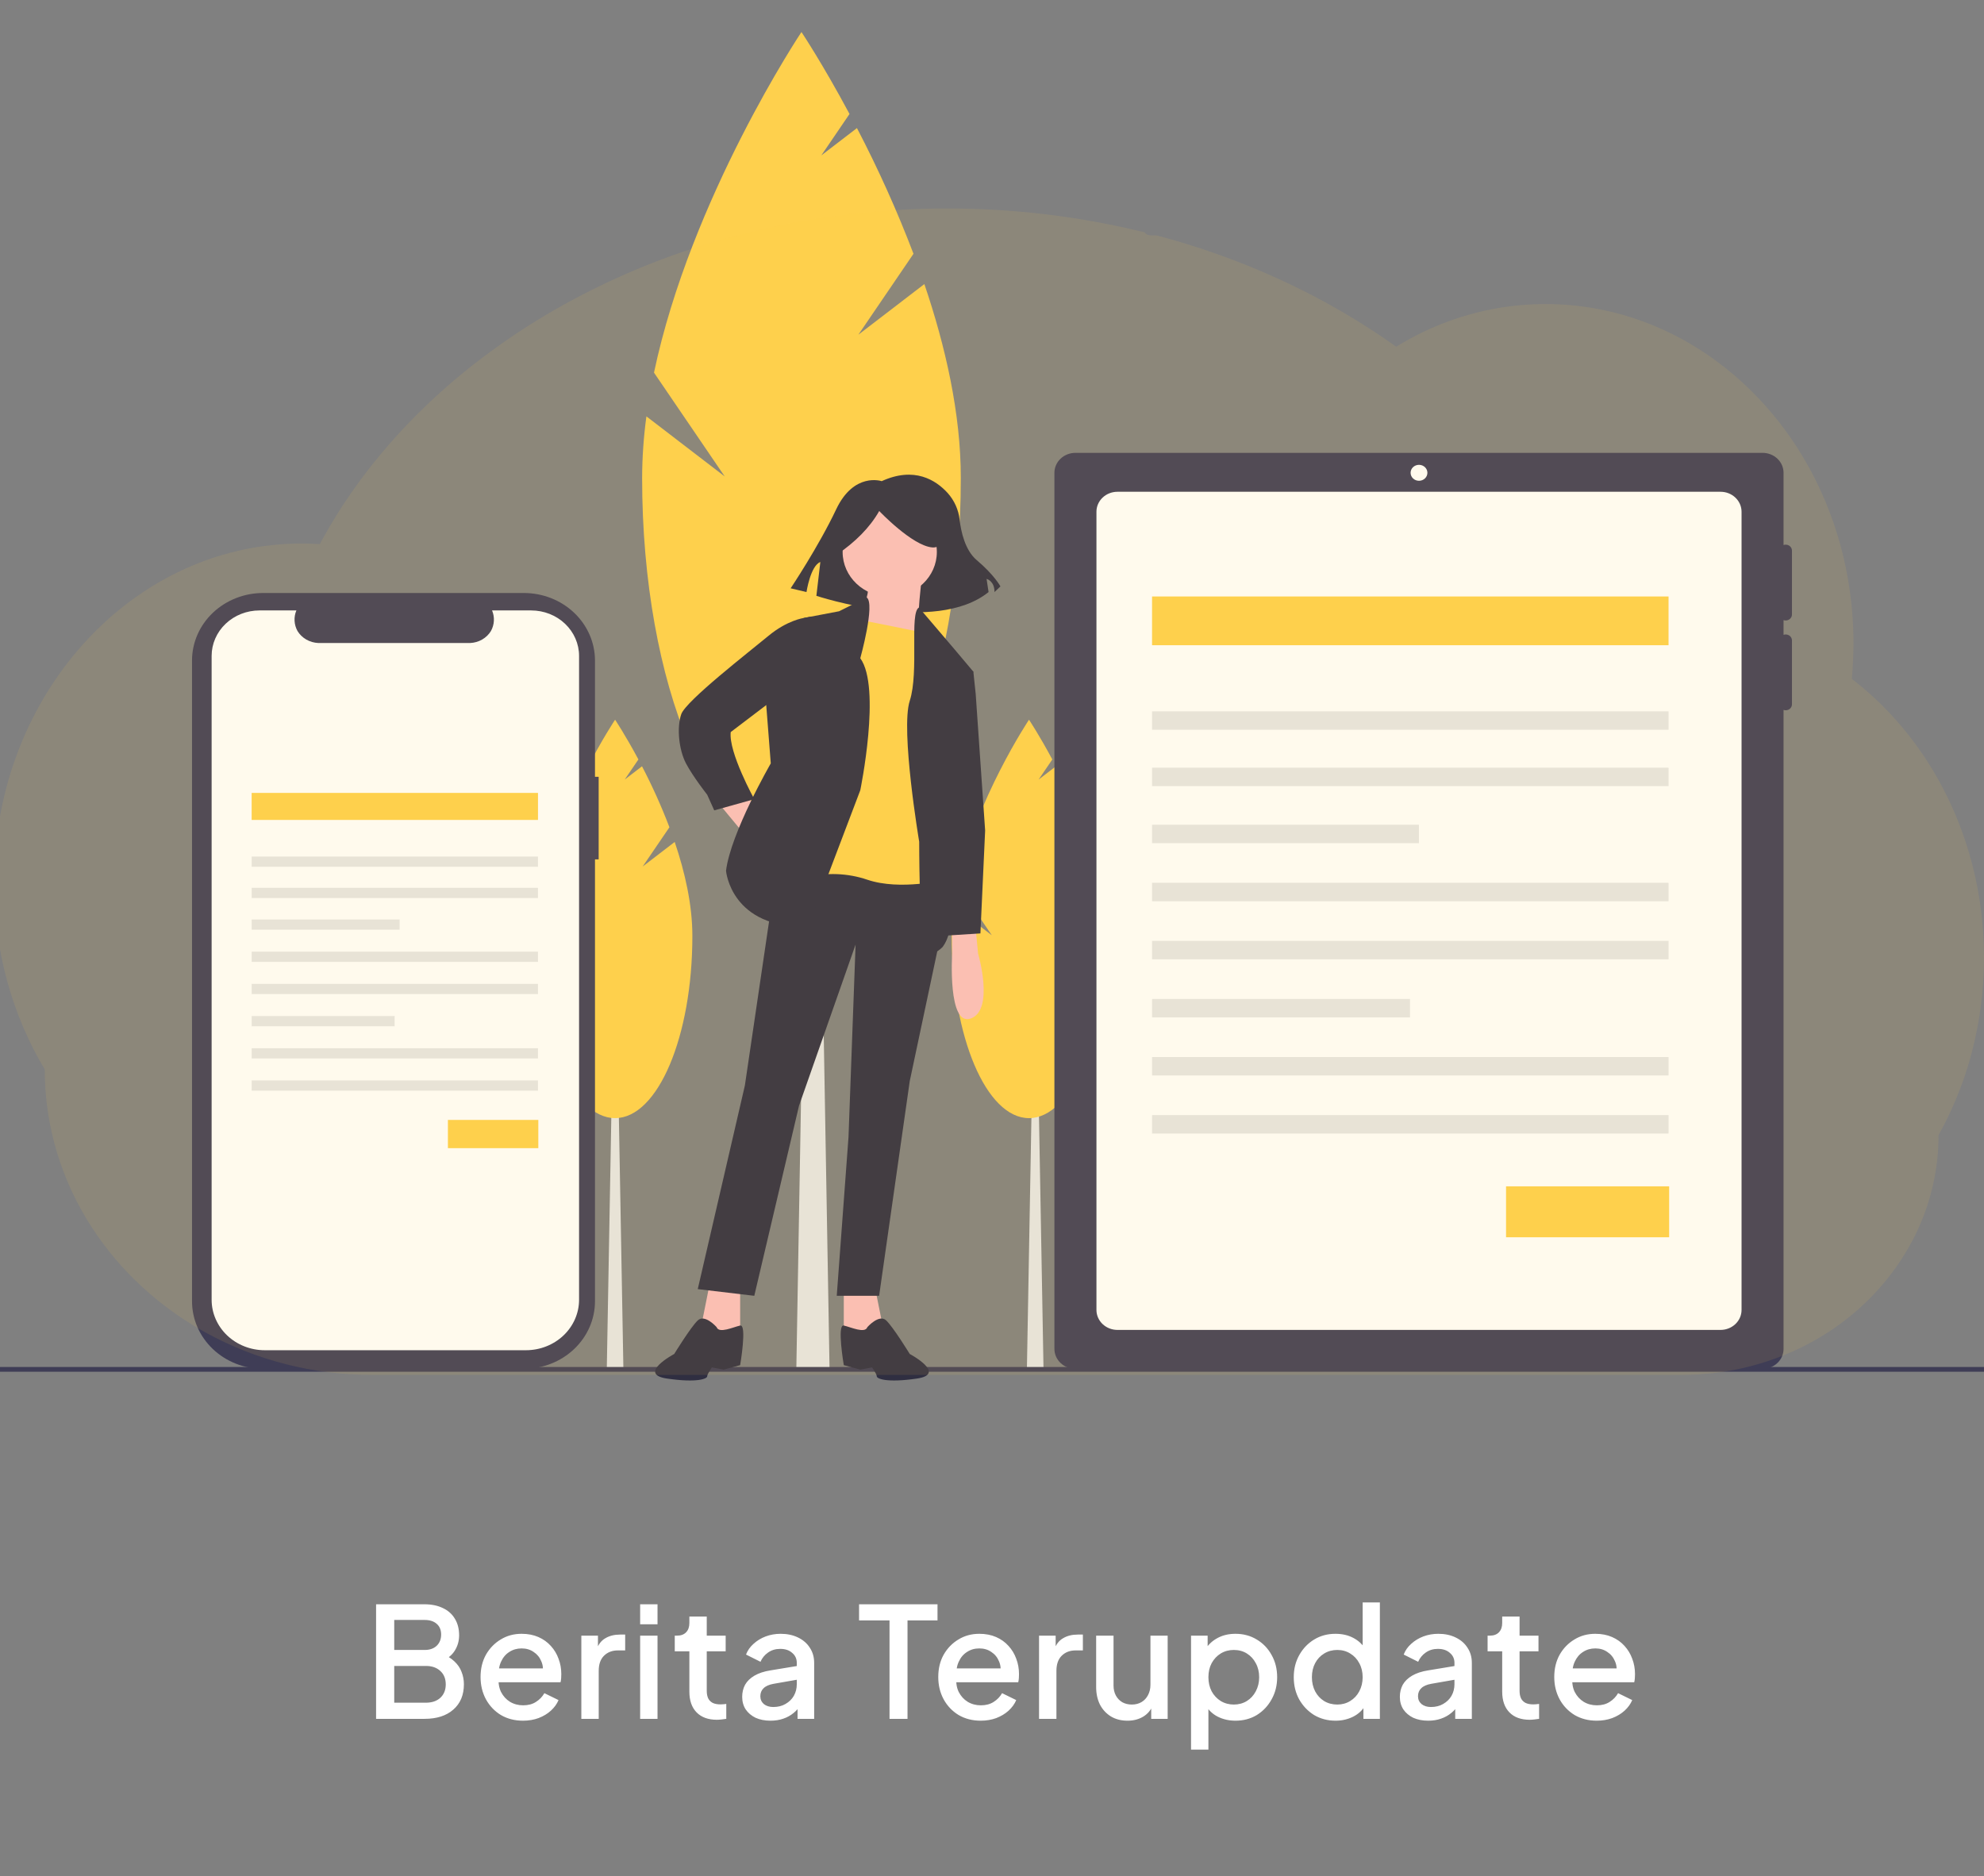 <svg width="129" height="122" viewBox="0 0 129 122" fill="none" xmlns="http://www.w3.org/2000/svg">
<rect x="0" y="0" width="129" height="122" fill="#808080" stroke="none"/>
<path d="M24.453 111.764V104.314H27.593C28.059 104.314 28.462 104.397 28.802 104.564C29.142 104.724 29.402 104.957 29.582 105.264C29.762 105.564 29.852 105.92 29.852 106.334C29.852 106.694 29.759 107.024 29.573 107.324C29.392 107.617 29.109 107.85 28.723 108.024V107.524C29.062 107.657 29.339 107.827 29.552 108.034C29.766 108.234 29.919 108.46 30.012 108.714C30.113 108.967 30.163 109.234 30.163 109.514C30.163 110.214 29.933 110.764 29.473 111.164C29.019 111.564 28.396 111.764 27.602 111.764H24.453ZM25.633 110.714H27.692C28.086 110.714 28.399 110.607 28.633 110.394C28.866 110.174 28.983 109.884 28.983 109.524C28.983 109.157 28.866 108.867 28.633 108.654C28.399 108.434 28.086 108.324 27.692 108.324H25.633V110.714ZM25.633 107.284H27.622C27.942 107.284 28.199 107.194 28.392 107.014C28.586 106.827 28.683 106.584 28.683 106.284C28.683 105.984 28.586 105.75 28.392 105.584C28.199 105.417 27.942 105.334 27.622 105.334H25.633V107.284ZM34.006 111.884C33.466 111.884 32.986 111.76 32.566 111.514C32.153 111.26 31.83 110.92 31.596 110.494C31.363 110.06 31.246 109.577 31.246 109.044C31.246 108.497 31.363 108.014 31.596 107.594C31.836 107.174 32.156 106.844 32.556 106.604C32.956 106.357 33.41 106.234 33.916 106.234C34.323 106.234 34.686 106.304 35.006 106.444C35.326 106.584 35.596 106.777 35.816 107.024C36.036 107.264 36.203 107.54 36.316 107.854C36.436 108.167 36.496 108.5 36.496 108.854C36.496 108.94 36.493 109.03 36.486 109.124C36.48 109.217 36.466 109.304 36.446 109.384H32.136V108.484H35.806L35.266 108.894C35.333 108.567 35.31 108.277 35.196 108.024C35.09 107.764 34.923 107.56 34.696 107.414C34.476 107.26 34.216 107.184 33.916 107.184C33.616 107.184 33.35 107.26 33.116 107.414C32.883 107.56 32.703 107.774 32.576 108.054C32.45 108.327 32.4 108.66 32.426 109.054C32.393 109.42 32.443 109.74 32.576 110.014C32.716 110.287 32.91 110.5 33.156 110.654C33.41 110.807 33.696 110.884 34.016 110.884C34.343 110.884 34.62 110.81 34.846 110.664C35.08 110.517 35.263 110.327 35.396 110.094L36.316 110.544C36.21 110.797 36.043 111.027 35.816 111.234C35.596 111.434 35.33 111.594 35.016 111.714C34.71 111.827 34.373 111.884 34.006 111.884ZM37.799 111.764V106.354H38.879V107.444L38.779 107.284C38.899 106.93 39.093 106.677 39.359 106.524C39.626 106.364 39.946 106.284 40.319 106.284H40.649V107.314H40.179C39.806 107.314 39.502 107.43 39.269 107.664C39.042 107.89 38.929 108.217 38.929 108.644V111.764H37.799ZM41.622 111.764V106.354H42.752V111.764H41.622ZM41.622 105.614V104.314H42.752V105.614H41.622ZM46.613 111.824C46.047 111.824 45.607 111.664 45.293 111.344C44.98 111.024 44.823 110.574 44.823 109.994V107.374H43.873V106.354H44.023C44.277 106.354 44.473 106.28 44.613 106.134C44.753 105.987 44.823 105.787 44.823 105.534V105.114H45.953V106.354H47.183V107.374H45.953V109.944C45.953 110.13 45.983 110.29 46.043 110.424C46.103 110.55 46.2 110.65 46.333 110.724C46.467 110.79 46.64 110.824 46.853 110.824C46.907 110.824 46.967 110.82 47.033 110.814C47.1 110.807 47.163 110.8 47.223 110.794V111.764C47.13 111.777 47.027 111.79 46.913 111.804C46.8 111.817 46.7 111.824 46.613 111.824ZM50.097 111.884C49.731 111.884 49.407 111.82 49.127 111.694C48.854 111.56 48.641 111.38 48.487 111.154C48.334 110.92 48.257 110.647 48.257 110.334C48.257 110.04 48.321 109.777 48.447 109.544C48.581 109.31 48.784 109.114 49.057 108.954C49.331 108.794 49.674 108.68 50.087 108.614L51.967 108.304V109.194L50.307 109.484C50.007 109.537 49.787 109.634 49.647 109.774C49.507 109.907 49.437 110.08 49.437 110.294C49.437 110.5 49.514 110.67 49.667 110.804C49.827 110.93 50.031 110.994 50.277 110.994C50.584 110.994 50.851 110.927 51.077 110.794C51.311 110.66 51.491 110.484 51.617 110.264C51.744 110.037 51.807 109.787 51.807 109.514V108.124C51.807 107.857 51.707 107.64 51.507 107.474C51.314 107.3 51.054 107.214 50.727 107.214C50.427 107.214 50.164 107.294 49.937 107.454C49.717 107.607 49.554 107.807 49.447 108.054L48.507 107.584C48.607 107.317 48.771 107.084 48.997 106.884C49.224 106.677 49.487 106.517 49.787 106.404C50.094 106.29 50.417 106.234 50.757 106.234C51.184 106.234 51.561 106.314 51.887 106.474C52.221 106.634 52.477 106.857 52.657 107.144C52.844 107.424 52.937 107.75 52.937 108.124V111.764H51.857V110.784L52.087 110.814C51.961 111.034 51.797 111.224 51.597 111.384C51.404 111.544 51.181 111.667 50.927 111.754C50.681 111.84 50.404 111.884 50.097 111.884ZM57.837 111.764V105.364H55.857V104.314H60.957V105.364H59.007V111.764H57.837ZM63.766 111.884C63.226 111.884 62.746 111.76 62.326 111.514C61.912 111.26 61.589 110.92 61.356 110.494C61.122 110.06 61.006 109.577 61.006 109.044C61.006 108.497 61.122 108.014 61.356 107.594C61.596 107.174 61.916 106.844 62.316 106.604C62.716 106.357 63.169 106.234 63.676 106.234C64.082 106.234 64.446 106.304 64.766 106.444C65.086 106.584 65.356 106.777 65.576 107.024C65.796 107.264 65.962 107.54 66.076 107.854C66.196 108.167 66.256 108.5 66.256 108.854C66.256 108.94 66.252 109.03 66.246 109.124C66.239 109.217 66.226 109.304 66.206 109.384H61.896V108.484H65.566L65.026 108.894C65.092 108.567 65.069 108.277 64.956 108.024C64.849 107.764 64.682 107.56 64.456 107.414C64.236 107.26 63.976 107.184 63.676 107.184C63.376 107.184 63.109 107.26 62.876 107.414C62.642 107.56 62.462 107.774 62.336 108.054C62.209 108.327 62.159 108.66 62.186 109.054C62.152 109.42 62.202 109.74 62.336 110.014C62.476 110.287 62.669 110.5 62.916 110.654C63.169 110.807 63.456 110.884 63.776 110.884C64.102 110.884 64.379 110.81 64.606 110.664C64.839 110.517 65.022 110.327 65.156 110.094L66.076 110.544C65.969 110.797 65.802 111.027 65.576 111.234C65.356 111.434 65.089 111.594 64.776 111.714C64.469 111.827 64.132 111.884 63.766 111.884ZM67.559 111.764V106.354H68.639V107.444L68.539 107.284C68.659 106.93 68.852 106.677 69.119 106.524C69.385 106.364 69.705 106.284 70.079 106.284H70.409V107.314H69.939C69.565 107.314 69.262 107.43 69.029 107.664C68.802 107.89 68.689 108.217 68.689 108.644V111.764H67.559ZM73.312 111.884C72.905 111.884 72.548 111.794 72.242 111.614C71.935 111.427 71.695 111.17 71.522 110.844C71.355 110.51 71.272 110.127 71.272 109.694V106.354H72.402V109.594C72.402 109.84 72.452 110.057 72.552 110.244C72.652 110.43 72.792 110.577 72.972 110.684C73.152 110.784 73.358 110.834 73.592 110.834C73.832 110.834 74.042 110.78 74.222 110.674C74.402 110.567 74.542 110.417 74.642 110.224C74.748 110.03 74.802 109.804 74.802 109.544V106.354H75.922V111.764H74.852V110.704L74.972 110.844C74.845 111.177 74.635 111.434 74.342 111.614C74.048 111.794 73.705 111.884 73.312 111.884ZM77.441 113.764V106.354H78.521V107.474L78.391 107.214C78.591 106.907 78.858 106.667 79.191 106.494C79.524 106.32 79.904 106.234 80.331 106.234C80.844 106.234 81.304 106.357 81.711 106.604C82.124 106.85 82.448 107.187 82.681 107.614C82.921 108.04 83.041 108.52 83.041 109.054C83.041 109.587 82.921 110.067 82.681 110.494C82.448 110.92 82.128 111.26 81.721 111.514C81.314 111.76 80.851 111.884 80.331 111.884C79.911 111.884 79.528 111.797 79.181 111.624C78.841 111.45 78.578 111.2 78.391 110.874L78.571 110.664V113.764H77.441ZM80.221 110.834C80.541 110.834 80.824 110.757 81.071 110.604C81.318 110.45 81.511 110.24 81.651 109.974C81.798 109.7 81.871 109.394 81.871 109.054C81.871 108.714 81.798 108.41 81.651 108.144C81.511 107.877 81.318 107.667 81.071 107.514C80.824 107.36 80.541 107.284 80.221 107.284C79.908 107.284 79.624 107.36 79.371 107.514C79.124 107.667 78.928 107.877 78.781 108.144C78.641 108.41 78.571 108.714 78.571 109.054C78.571 109.394 78.641 109.7 78.781 109.974C78.928 110.24 79.124 110.45 79.371 110.604C79.624 110.757 79.908 110.834 80.221 110.834ZM86.84 111.884C86.32 111.884 85.853 111.76 85.44 111.514C85.034 111.26 84.71 110.92 84.47 110.494C84.237 110.067 84.12 109.587 84.12 109.054C84.12 108.52 84.24 108.04 84.48 107.614C84.72 107.187 85.043 106.85 85.45 106.604C85.857 106.357 86.317 106.234 86.83 106.234C87.263 106.234 87.647 106.32 87.98 106.494C88.314 106.667 88.577 106.907 88.77 107.214L88.6 107.474V104.194H89.72V111.764H88.65V110.664L88.78 110.874C88.594 111.2 88.327 111.45 87.98 111.624C87.633 111.797 87.254 111.884 86.84 111.884ZM86.95 110.834C87.263 110.834 87.543 110.757 87.79 110.604C88.043 110.45 88.24 110.24 88.38 109.974C88.527 109.7 88.6 109.394 88.6 109.054C88.6 108.714 88.527 108.41 88.38 108.144C88.24 107.877 88.043 107.667 87.79 107.514C87.543 107.36 87.263 107.284 86.95 107.284C86.637 107.284 86.353 107.36 86.1 107.514C85.847 107.667 85.65 107.877 85.51 108.144C85.37 108.41 85.3 108.714 85.3 109.054C85.3 109.394 85.37 109.7 85.51 109.974C85.65 110.24 85.844 110.45 86.09 110.604C86.344 110.757 86.63 110.834 86.95 110.834ZM92.859 111.884C92.493 111.884 92.169 111.82 91.889 111.694C91.616 111.56 91.403 111.38 91.249 111.154C91.096 110.92 91.019 110.647 91.019 110.334C91.019 110.04 91.083 109.777 91.209 109.544C91.343 109.31 91.546 109.114 91.819 108.954C92.093 108.794 92.436 108.68 92.849 108.614L94.729 108.304V109.194L93.069 109.484C92.769 109.537 92.549 109.634 92.409 109.774C92.269 109.907 92.199 110.08 92.199 110.294C92.199 110.5 92.276 110.67 92.429 110.804C92.589 110.93 92.793 110.994 93.039 110.994C93.346 110.994 93.613 110.927 93.839 110.794C94.073 110.66 94.253 110.484 94.379 110.264C94.506 110.037 94.569 109.787 94.569 109.514V108.124C94.569 107.857 94.469 107.64 94.269 107.474C94.076 107.3 93.816 107.214 93.489 107.214C93.189 107.214 92.926 107.294 92.699 107.454C92.479 107.607 92.316 107.807 92.209 108.054L91.269 107.584C91.369 107.317 91.533 107.084 91.759 106.884C91.986 106.677 92.249 106.517 92.549 106.404C92.856 106.29 93.179 106.234 93.519 106.234C93.946 106.234 94.323 106.314 94.649 106.474C94.983 106.634 95.239 106.857 95.419 107.144C95.606 107.424 95.699 107.75 95.699 108.124V111.764H94.619V110.784L94.849 110.814C94.723 111.034 94.559 111.224 94.359 111.384C94.166 111.544 93.943 111.667 93.689 111.754C93.443 111.84 93.166 111.884 92.859 111.884ZM99.463 111.824C98.896 111.824 98.456 111.664 98.143 111.344C97.83 111.024 97.673 110.574 97.673 109.994V107.374H96.723V106.354H96.873C97.126 106.354 97.323 106.28 97.463 106.134C97.603 105.987 97.673 105.787 97.673 105.534V105.114H98.803V106.354H100.033V107.374H98.803V109.944C98.803 110.13 98.833 110.29 98.893 110.424C98.953 110.55 99.05 110.65 99.183 110.724C99.316 110.79 99.49 110.824 99.703 110.824C99.756 110.824 99.816 110.82 99.883 110.814C99.95 110.807 100.013 110.8 100.073 110.794V111.764C99.98 111.777 99.876 111.79 99.763 111.804C99.65 111.817 99.55 111.824 99.463 111.824ZM103.818 111.884C103.278 111.884 102.798 111.76 102.378 111.514C101.965 111.26 101.641 110.92 101.408 110.494C101.175 110.06 101.058 109.577 101.058 109.044C101.058 108.497 101.175 108.014 101.408 107.594C101.648 107.174 101.968 106.844 102.368 106.604C102.768 106.357 103.221 106.234 103.728 106.234C104.135 106.234 104.498 106.304 104.818 106.444C105.138 106.584 105.408 106.777 105.628 107.024C105.848 107.264 106.015 107.54 106.128 107.854C106.248 108.167 106.308 108.5 106.308 108.854C106.308 108.94 106.305 109.03 106.298 109.124C106.291 109.217 106.278 109.304 106.258 109.384H101.948V108.484H105.618L105.078 108.894C105.145 108.567 105.121 108.277 105.008 108.024C104.901 107.764 104.735 107.56 104.508 107.414C104.288 107.26 104.028 107.184 103.728 107.184C103.428 107.184 103.161 107.26 102.928 107.414C102.695 107.56 102.515 107.774 102.388 108.054C102.261 108.327 102.211 108.66 102.238 109.054C102.205 109.42 102.255 109.74 102.388 110.014C102.528 110.287 102.721 110.5 102.968 110.654C103.221 110.807 103.508 110.884 103.828 110.884C104.155 110.884 104.431 110.81 104.658 110.664C104.891 110.517 105.075 110.327 105.208 110.094L106.128 110.544C106.021 110.797 105.855 111.027 105.628 111.234C105.408 111.434 105.141 111.594 104.828 111.714C104.521 111.827 104.185 111.884 103.818 111.884Z" fill="white"/>
<g clip-path="url(#clip0_290_1420)">
<path d="M67.849 89.003H66.77L67.13 68.972H67.49L67.849 89.003Z" fill="#E6E6E6"/>
<path d="M68.7 56.342L70.438 53.791C69.923 52.439 69.327 51.115 68.655 49.827L67.531 50.689L68.421 49.382C67.573 47.797 66.906 46.798 66.906 46.798C66.906 46.798 63.42 52.015 62.255 57.539L64.486 60.812L62.016 58.918C61.928 59.562 61.883 60.21 61.881 60.859C61.881 67.401 64.13 72.704 66.906 72.704C69.681 72.704 71.93 67.401 71.93 60.859C71.93 58.831 71.447 56.709 70.781 54.746L68.7 56.342Z" fill="#FED04D"/>
<path d="M40.533 89.003H39.454L39.814 68.972H40.173L40.533 89.003Z" fill="#E6E6E6"/>
<path d="M41.788 56.342L43.526 53.791C43.011 52.439 42.415 51.115 41.743 49.827L40.619 50.689L41.509 49.382C40.661 47.797 39.993 46.798 39.993 46.798C39.993 46.798 36.508 52.015 35.343 57.539L37.573 60.812L35.104 58.918C35.016 59.562 34.971 60.21 34.969 60.859C34.969 67.401 37.218 72.704 39.993 72.704C42.769 72.704 45.018 67.401 45.018 60.859C45.018 58.831 44.535 56.709 43.869 54.746L41.788 56.342Z" fill="#FED04D"/>
<path d="M53.936 88.942H51.779L52.498 47.74H53.218L53.936 88.942Z" fill="#E6E6E6"/>
<path d="M55.812 21.762L59.395 16.502C58.333 13.714 57.105 10.985 55.719 8.328L53.401 10.105L55.236 7.412C53.487 4.143 52.111 2.083 52.111 2.083C52.111 2.083 44.924 12.84 42.523 24.23L47.121 30.98L42.03 27.074C41.849 28.401 41.756 29.737 41.751 31.075C41.751 44.564 46.389 55.499 52.111 55.499C57.833 55.499 62.472 44.564 62.472 31.075C62.472 26.893 61.476 22.518 60.102 18.471L55.812 21.762Z" fill="#FED04D"/>
<path d="M129 88.885H0V89.194H129V88.885Z" fill="#3F3D56"/>
<path d="M116.104 40.345C116.158 40.345 116.211 40.335 116.261 40.316C116.311 40.296 116.356 40.267 116.394 40.231C116.432 40.195 116.462 40.152 116.483 40.105C116.503 40.058 116.514 40.007 116.514 39.956V35.803C116.514 35.741 116.499 35.679 116.469 35.624C116.439 35.568 116.395 35.52 116.342 35.484C116.288 35.449 116.226 35.426 116.16 35.417C116.095 35.409 116.029 35.416 115.967 35.438V30.743C115.967 30.573 115.932 30.404 115.863 30.246C115.795 30.089 115.694 29.946 115.567 29.825C115.44 29.705 115.29 29.609 115.124 29.544C114.958 29.479 114.78 29.445 114.601 29.445H69.924C69.745 29.445 69.567 29.479 69.401 29.544C69.235 29.609 69.085 29.705 68.958 29.825C68.831 29.946 68.73 30.089 68.662 30.246C68.593 30.404 68.558 30.573 68.558 30.743V87.708C68.558 88.052 68.702 88.382 68.958 88.625C69.214 88.868 69.561 89.005 69.924 89.005H114.601C114.963 89.005 115.311 88.868 115.567 88.625C115.823 88.382 115.967 88.052 115.967 87.708V46.16C116.029 46.182 116.095 46.189 116.16 46.181C116.226 46.173 116.288 46.15 116.342 46.114C116.395 46.078 116.439 46.03 116.469 45.975C116.499 45.919 116.514 45.858 116.514 45.795V41.643C116.514 41.58 116.499 41.519 116.469 41.463C116.439 41.407 116.395 41.36 116.342 41.324C116.288 41.288 116.226 41.265 116.16 41.257C116.095 41.249 116.029 41.256 115.967 41.277V40.321C116.011 40.337 116.057 40.345 116.104 40.345Z" fill="#3F3D56"/>
<path d="M111.869 31.976C112.049 31.976 112.226 32.009 112.392 32.074C112.558 32.14 112.709 32.235 112.835 32.356C112.962 32.476 113.063 32.619 113.132 32.777C113.2 32.934 113.236 33.103 113.236 33.273V85.177C113.236 85.521 113.092 85.851 112.835 86.095C112.579 86.338 112.232 86.475 111.869 86.475H72.657C72.295 86.475 71.947 86.338 71.691 86.095C71.435 85.851 71.291 85.521 71.291 85.177V33.273C71.291 32.929 71.435 32.599 71.691 32.356C71.947 32.112 72.295 31.976 72.657 31.976H111.869Z" fill="white"/>
<path d="M92.263 31.262C92.565 31.262 92.81 31.029 92.81 30.743C92.81 30.456 92.565 30.224 92.263 30.224C91.962 30.224 91.717 30.456 91.717 30.743C91.717 31.029 91.962 31.262 92.263 31.262Z" fill="white"/>
<path d="M108.489 38.784H74.907V41.954H108.489V38.784Z" fill="#FED04D"/>
<path d="M108.489 46.25H74.907V47.45H108.489V46.25Z" fill="#E6E6E6"/>
<path d="M108.489 49.915H74.907V51.115H108.489V49.915Z" fill="#E6E6E6"/>
<path d="M92.259 53.625H74.907V54.825H92.259V53.625Z" fill="#E6E6E6"/>
<path d="M108.489 57.401H74.907V58.602H108.489V57.401Z" fill="#E6E6E6"/>
<path d="M108.489 61.178H74.907V62.378H108.489V61.178Z" fill="#E6E6E6"/>
<path d="M91.678 64.955H74.907V66.155H91.678V64.955Z" fill="#E6E6E6"/>
<path d="M108.489 68.731H74.907V69.931H108.489V68.731Z" fill="#E6E6E6"/>
<path d="M108.489 72.507H74.907V73.708H108.489V72.507Z" fill="#E6E6E6"/>
<path d="M108.529 77.139H97.924V80.45H108.529V77.139Z" fill="#FED04D"/>
<path d="M38.925 50.508H38.686V42.95C38.686 41.785 38.198 40.668 37.331 39.844C36.463 39.02 35.287 38.558 34.06 38.558H17.111C16.503 38.558 15.902 38.671 15.341 38.892C14.779 39.113 14.27 39.436 13.84 39.844C13.411 40.252 13.07 40.736 12.837 41.269C12.605 41.802 12.485 42.373 12.485 42.95V84.612C12.485 85.189 12.605 85.76 12.837 86.293C13.07 86.826 13.411 87.31 13.84 87.718C14.27 88.126 14.779 88.45 15.341 88.671C15.902 88.891 16.503 89.005 17.111 89.005H34.06C35.287 89.005 36.463 88.542 37.331 87.718C38.198 86.894 38.686 85.777 38.686 84.612V55.878H38.925V50.508Z" fill="#3F3D56"/>
<path d="M37.651 42.649V84.514C37.651 85.384 37.287 86.218 36.639 86.834C35.991 87.449 35.112 87.795 34.196 87.795H17.214C16.298 87.795 15.419 87.449 14.771 86.834C14.124 86.218 13.76 85.384 13.76 84.514V42.649C13.76 41.865 14.088 41.112 14.672 40.558C15.256 40.003 16.047 39.692 16.873 39.692H19.271C19.18 39.907 19.14 40.138 19.153 40.37C19.165 40.601 19.231 40.827 19.344 41.032C19.483 41.258 19.678 41.448 19.914 41.584C20.149 41.72 20.417 41.797 20.692 41.81H30.573C30.848 41.797 31.115 41.72 31.351 41.584C31.586 41.448 31.782 41.258 31.92 41.032C32.034 40.827 32.099 40.601 32.112 40.369C32.125 40.138 32.084 39.907 31.994 39.692H34.537C35.363 39.692 36.155 40.003 36.739 40.558C37.322 41.112 37.651 41.865 37.651 42.649Z" fill="white"/>
<path d="M57.328 31.286C57.328 31.286 55.526 30.675 54.368 33.119C53.21 35.564 51.408 38.253 51.408 38.253L52.438 38.497C52.438 38.497 52.695 36.786 53.339 36.542L53.081 38.742C53.081 38.742 60.803 41.308 64.277 38.497L64.148 37.642C64.148 37.642 64.663 37.764 64.663 38.497L65.049 38.13C65.049 38.13 64.663 37.397 63.505 36.419C62.745 35.778 62.484 34.557 62.394 33.793C62.327 33.156 62.058 32.553 61.623 32.063C60.854 31.215 59.451 30.315 57.328 31.286Z" fill="#2F2E41"/>
<path d="M46.747 52.256L48.432 54.292L49.504 53.128L48.585 51.674L46.747 52.256Z" fill="#FBBEBE"/>
<path d="M46.134 83.53L45.522 86.584L47.053 87.312L48.125 86.584V83.53H46.134Z" fill="#FBBEBE"/>
<path d="M56.855 83.53L57.468 86.584L55.937 87.312L54.864 86.584V83.53H56.855Z" fill="#FBBEBE"/>
<path d="M50.576 56.038L48.431 70.584L45.368 83.821L49.044 84.257L51.954 71.893L55.63 61.42L55.17 73.929L54.405 84.257H57.161L59.153 70.293L61.354 59.91L61.297 56.038H50.576Z" fill="#2F2E41"/>
<path d="M46.594 86.293C46.594 86.293 45.828 85.421 45.368 85.857C44.909 86.293 43.837 88.039 43.837 88.039C43.837 88.039 41.386 89.348 43.377 89.639C45.368 89.93 45.981 89.639 45.981 89.494C45.981 89.348 46.287 88.912 46.287 88.912L47.053 89.057L48.125 88.766C48.125 88.766 48.585 86.086 48.125 86.19C47.666 86.293 46.747 86.73 46.594 86.293Z" fill="#2F2E41"/>
<path d="M56.396 86.293C56.396 86.293 57.162 85.421 57.621 85.857C58.081 86.293 59.153 88.039 59.153 88.039C59.153 88.039 61.603 89.348 59.612 89.639C57.621 89.93 57.009 89.639 57.009 89.494C57.009 89.348 56.702 88.912 56.702 88.912L55.937 89.057L54.864 88.766C54.864 88.766 54.405 86.086 54.864 86.19C55.324 86.293 56.243 86.73 56.396 86.293Z" fill="#2F2E41"/>
<path d="M57.851 38.801C59.543 38.801 60.914 37.498 60.914 35.892C60.914 34.285 59.543 32.982 57.851 32.982C56.16 32.982 54.788 34.285 54.788 35.892C54.788 37.498 56.16 38.801 57.851 38.801Z" fill="#FBBEBE"/>
<path d="M59.919 37.709C59.919 37.709 59.613 40.182 59.766 40.764C59.919 41.346 60.225 42.219 60.225 42.219L55.324 41.346C55.324 41.346 56.703 38.582 56.396 38.146C56.09 37.709 59.919 37.709 59.919 37.709Z" fill="#FBBEBE"/>
<path d="M60.378 41.201L55.324 40.183L52.414 57.056C53.726 56.716 55.116 56.767 56.396 57.202C58.54 57.929 61.45 57.202 61.45 57.202L60.838 41.346L60.378 41.201Z" fill="#FED04D"/>
<path d="M56.353 38.846L54.558 39.746L52.26 40.183L49.81 45.71L50.116 49.638C50.116 49.638 47.512 54.147 47.206 56.62C47.206 56.62 47.512 60.402 52.567 60.256L55.936 51.383C55.936 51.383 57.315 44.692 55.936 42.801C55.936 42.801 56.923 39.255 56.353 38.846Z" fill="#2F2E41"/>
<path d="M53.179 40.182L52.683 40.102L52.26 40.182C52.26 40.182 51.188 40.328 49.963 41.346C48.738 42.364 44.602 45.565 44.296 46.437C43.99 47.31 44.143 48.765 44.602 49.637C45.062 50.51 45.981 51.674 45.981 51.674L46.44 52.692L49.044 51.965C49.044 51.965 47.359 48.91 47.512 47.601L50.576 45.273L53.179 40.182Z" fill="#2F2E41"/>
<path d="M59.749 39.504L62.063 42.219L63.288 43.674L61.757 48.619L60.991 52.838C60.991 52.838 62.829 59.529 61.297 61.565C61.297 61.565 60.378 62.584 60.072 61.42C59.766 60.256 59.766 54.729 59.766 54.729C59.766 54.729 58.54 47.456 59.153 45.565C59.766 43.674 59.12 39.843 59.749 39.504Z" fill="#2F2E41"/>
<path d="M61.91 60.547V62.001C61.91 62.001 61.603 66.802 63.135 66.22C64.667 65.638 63.594 62.001 63.594 62.001L63.441 60.401L61.91 60.547Z" fill="#FBBEBE"/>
<path d="M54.436 36.047C55.601 35.246 56.544 34.324 57.168 33.227C57.168 33.227 59.306 35.483 60.612 35.595C61.919 35.708 60.731 32.888 60.731 32.888L58.355 32.324L56.099 32.55L54.317 33.678L54.436 36.047Z" fill="#2F2E41"/>
<path d="M62.063 43.237L63.288 43.674L63.441 45.128L64.054 54.001L63.747 60.693L61.45 60.838L60.684 53.42L60.378 45.274L62.063 43.237Z" fill="#2F2E41"/>
<path d="M34.98 51.557H16.363V53.314H34.98V51.557Z" fill="#FED04D"/>
<path d="M34.98 55.696H16.363V56.362H34.98V55.696Z" fill="#E6E6E6"/>
<path d="M34.98 57.727H16.363V58.393H34.98V57.727Z" fill="#E6E6E6"/>
<path d="M25.983 59.785H16.363V60.45H25.983V59.785Z" fill="#E6E6E6"/>
<path d="M34.98 61.878H16.363V62.544H34.98V61.878Z" fill="#E6E6E6"/>
<path d="M34.98 63.972H16.363V64.637H34.98V63.972Z" fill="#E6E6E6"/>
<path d="M25.66 66.065H16.363V66.731H25.66V66.065Z" fill="#E6E6E6"/>
<path d="M34.98 68.159H16.363V68.824H34.98V68.159Z" fill="#E6E6E6"/>
<path d="M34.98 70.252H16.363V70.918H34.98V70.252Z" fill="#E6E6E6"/>
<path d="M35.002 72.82H29.123V74.656H35.002V72.82Z" fill="#FED04D"/>
<path opacity="0.1" d="M129 62.268C129.002 64.323 128.741 66.37 128.223 68.365C128.049 69.037 127.846 69.695 127.616 70.34C127.333 71.135 127.006 71.915 126.636 72.676C126.449 73.061 126.252 73.439 126.044 73.809C126.047 75.916 125.592 78.001 124.707 79.933C123.107 83.397 120.254 86.198 116.668 87.826C114.423 88.847 111.97 89.383 109.483 89.397H24.179C20.383 89.405 16.653 88.455 13.367 86.643C12.882 86.375 12.409 86.09 11.948 85.787C10.948 85.129 10.008 84.39 9.139 83.58C7.963 82.483 6.926 81.258 6.051 79.93C3.996 76.819 2.907 73.217 2.911 69.541C0.829 66.06 -0.385 61.89 -0.385 57.409C-0.385 51.756 1.544 46.599 4.713 42.695C5.374 41.879 6.098 41.112 6.878 40.399C7.649 39.693 8.477 39.047 9.354 38.467C10.056 38.002 10.79 37.582 11.551 37.211C11.869 37.056 12.188 36.911 12.511 36.776C12.796 36.656 13.084 36.544 13.375 36.438C13.724 36.311 14.078 36.195 14.436 36.09C14.794 35.984 15.148 35.891 15.496 35.811C16.009 35.692 16.53 35.595 17.06 35.52C17.5 35.458 17.939 35.415 18.379 35.382C18.728 35.358 19.08 35.344 19.435 35.34H19.628C20.019 35.34 20.407 35.355 20.793 35.38C20.834 35.302 20.878 35.224 20.918 35.146C21.072 34.868 21.231 34.589 21.392 34.316V34.309C21.419 34.262 21.447 34.215 21.475 34.169C21.605 33.946 21.74 33.725 21.878 33.506C21.942 33.401 22.005 33.303 22.07 33.203C22.084 33.179 22.098 33.156 22.114 33.132C22.18 33.027 22.247 32.923 22.316 32.818C22.655 32.302 23.007 31.794 23.373 31.295C23.405 31.252 23.435 31.21 23.467 31.168C23.524 31.091 23.577 31.014 23.64 30.938C23.792 30.736 23.948 30.533 24.105 30.333C24.215 30.191 24.325 30.05 24.443 29.914C24.729 29.562 25.022 29.212 25.322 28.867C25.622 28.521 25.938 28.174 26.258 27.834C26.302 27.787 26.346 27.74 26.392 27.693L26.861 27.206C26.884 27.183 26.904 27.163 26.926 27.142C26.982 27.084 27.036 27.026 27.096 26.97C27.348 26.717 27.606 26.466 27.865 26.219C29.189 24.965 30.6 23.797 32.088 22.723C32.146 22.679 32.205 22.637 32.264 22.595C32.542 22.394 32.826 22.196 33.109 22.001C34.669 20.936 36.298 19.967 37.988 19.101C38.104 19.038 38.223 18.979 38.343 18.919C39.858 18.156 41.416 17.472 43.01 16.871C43.879 16.544 44.763 16.238 45.662 15.954C46.257 15.769 46.855 15.592 47.46 15.431C48.396 15.175 49.344 14.944 50.303 14.738C53.129 14.133 56.005 13.76 58.898 13.622C59.776 13.578 60.665 13.556 61.563 13.556C65.899 13.55 70.218 14.071 74.416 15.105C74.459 15.168 74.519 15.219 74.588 15.253C74.658 15.288 74.736 15.305 74.815 15.303H75.184C75.344 15.344 75.503 15.387 75.664 15.431C76.559 15.677 77.442 15.945 78.312 16.236L78.532 16.311C80.679 17.039 82.769 17.914 84.783 18.928C86.6 19.842 88.348 20.871 90.018 22.011C90.275 22.186 90.528 22.364 90.778 22.544C91.081 22.357 91.389 22.18 91.703 22.011C92.913 21.354 94.199 20.832 95.534 20.455C98.326 19.667 101.281 19.557 104.129 20.135C107.781 20.873 111.088 22.705 113.758 25.311C114.846 26.373 115.815 27.541 116.65 28.795C116.71 28.885 116.77 28.976 116.829 29.068C117.544 30.181 118.16 31.351 118.667 32.564C118.686 32.608 118.705 32.651 118.721 32.694C119.19 33.83 119.569 34.997 119.853 36.186C119.866 36.246 119.881 36.306 119.895 36.367C120.16 37.518 120.341 38.685 120.435 39.861C120.435 39.903 120.435 39.946 120.444 39.988C120.49 40.596 120.513 41.211 120.514 41.832C120.514 42.387 120.494 42.938 120.458 43.483C120.458 43.543 120.449 43.605 120.444 43.666C120.434 43.825 120.42 43.98 120.405 44.141C121.244 44.785 122.029 45.491 122.754 46.251C123.074 46.584 123.384 46.93 123.683 47.289C124.596 48.378 125.398 49.548 126.078 50.782C127.932 54.13 129 58.06 129 62.268Z" fill="#FED04D"/>
</g>
<defs>
<clipPath id="clip0_290_1420">
<rect width="129" height="89.764" fill="white"/>
</clipPath>
</defs>
</svg>
